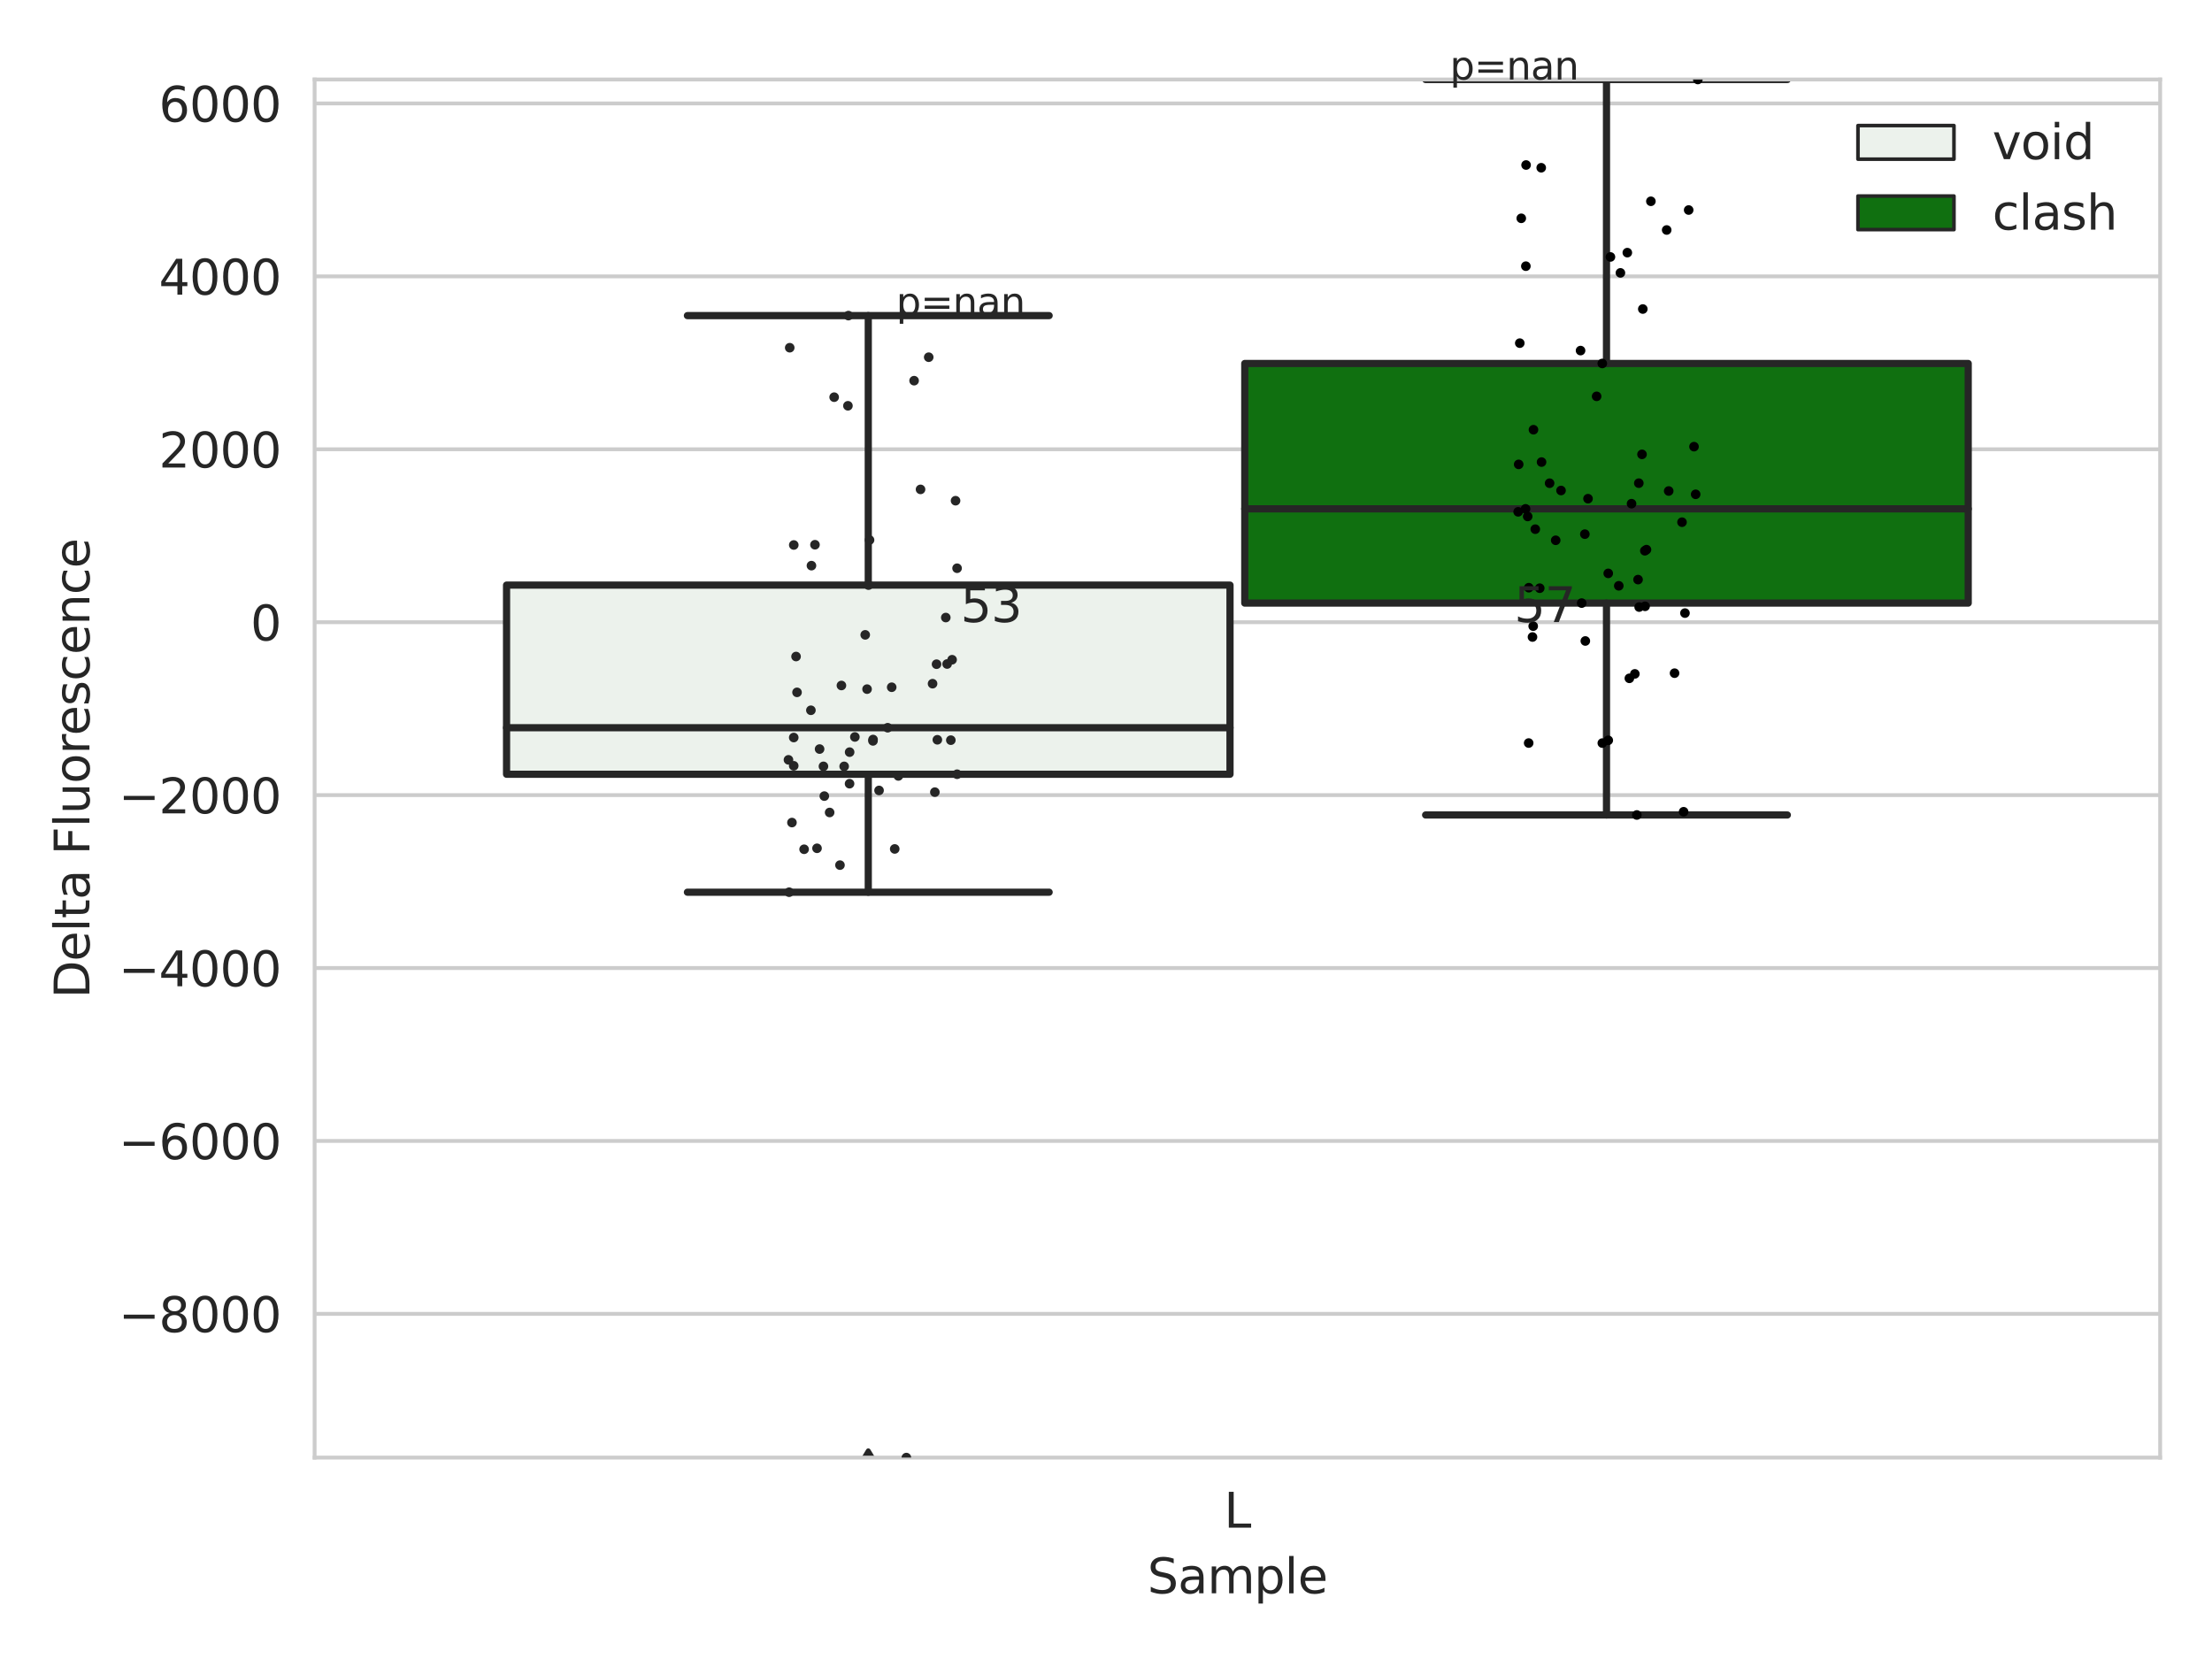 <?xml version="1.0" encoding="utf-8" standalone="no"?>
<!DOCTYPE svg PUBLIC "-//W3C//DTD SVG 1.1//EN"
  "http://www.w3.org/Graphics/SVG/1.1/DTD/svg11.dtd">
<svg xmlns:xlink="http://www.w3.org/1999/xlink" width="460.8pt" height="345.6pt" viewBox="0 0 460.8 345.6" xmlns="http://www.w3.org/2000/svg" version="1.1">
 <defs>
  <style type="text/css">*{stroke-linejoin: round; stroke-linecap: butt}</style>
 </defs>
 <g id="figure_1">
  <g id="patch_1">
   <path d="M 0 345.6 
L 460.8 345.6 
L 460.8 0 
L 0 0 
z
" style="fill: #ffffff"/>
  </g>
  <g id="axes_1">
   <g id="patch_2">
    <path d="M 65.54 303.64 
L 450 303.64 
L 450 16.561 
L 65.54 16.561 
z
" style="fill: #ffffff"/>
   </g>
   <g id="matplotlib.axis_1">
    <g id="xtick_1">
     <g id="text_1">
      <!-- L -->
      <g style="fill: #262626" transform="translate(254.984 318.238)scale(0.1 -0.1)">
       <defs>
        <path id="DejaVuSans-4c" d="M 628 4666 
L 1259 4666 
L 1259 531 
L 3531 531 
L 3531 0 
L 628 0 
L 628 4666 
z
" transform="scale(0.016)"/>
       </defs>
       <use xlink:href="#DejaVuSans-4c"/>
      </g>
     </g>
    </g>
    <g id="text_2">
     <!-- Sample -->
     <g style="fill: #262626" transform="translate(239.022 331.917)scale(0.1 -0.1)">
      <defs>
       <path id="DejaVuSans-53" d="M 3425 4513 
L 3425 3897 
Q 3066 4069 2747 4153 
Q 2428 4238 2131 4238 
Q 1616 4238 1336 4038 
Q 1056 3838 1056 3469 
Q 1056 3159 1242 3001 
Q 1428 2844 1947 2747 
L 2328 2669 
Q 3034 2534 3370 2195 
Q 3706 1856 3706 1288 
Q 3706 609 3251 259 
Q 2797 -91 1919 -91 
Q 1588 -91 1214 -16 
Q 841 59 441 206 
L 441 856 
Q 825 641 1194 531 
Q 1563 422 1919 422 
Q 2459 422 2753 634 
Q 3047 847 3047 1241 
Q 3047 1584 2836 1778 
Q 2625 1972 2144 2069 
L 1759 2144 
Q 1053 2284 737 2584 
Q 422 2884 422 3419 
Q 422 4038 858 4394 
Q 1294 4750 2059 4750 
Q 2388 4750 2728 4690 
Q 3069 4631 3425 4513 
z
" transform="scale(0.016)"/>
       <path id="DejaVuSans-61" d="M 2194 1759 
Q 1497 1759 1228 1600 
Q 959 1441 959 1056 
Q 959 750 1161 570 
Q 1363 391 1709 391 
Q 2188 391 2477 730 
Q 2766 1069 2766 1631 
L 2766 1759 
L 2194 1759 
z
M 3341 1997 
L 3341 0 
L 2766 0 
L 2766 531 
Q 2569 213 2275 61 
Q 1981 -91 1556 -91 
Q 1019 -91 701 211 
Q 384 513 384 1019 
Q 384 1609 779 1909 
Q 1175 2209 1959 2209 
L 2766 2209 
L 2766 2266 
Q 2766 2663 2505 2880 
Q 2244 3097 1772 3097 
Q 1472 3097 1187 3025 
Q 903 2953 641 2809 
L 641 3341 
Q 956 3463 1253 3523 
Q 1550 3584 1831 3584 
Q 2591 3584 2966 3190 
Q 3341 2797 3341 1997 
z
" transform="scale(0.016)"/>
       <path id="DejaVuSans-6d" d="M 3328 2828 
Q 3544 3216 3844 3400 
Q 4144 3584 4550 3584 
Q 5097 3584 5394 3201 
Q 5691 2819 5691 2113 
L 5691 0 
L 5113 0 
L 5113 2094 
Q 5113 2597 4934 2840 
Q 4756 3084 4391 3084 
Q 3944 3084 3684 2787 
Q 3425 2491 3425 1978 
L 3425 0 
L 2847 0 
L 2847 2094 
Q 2847 2600 2669 2842 
Q 2491 3084 2119 3084 
Q 1678 3084 1418 2786 
Q 1159 2488 1159 1978 
L 1159 0 
L 581 0 
L 581 3500 
L 1159 3500 
L 1159 2956 
Q 1356 3278 1631 3431 
Q 1906 3584 2284 3584 
Q 2666 3584 2933 3390 
Q 3200 3197 3328 2828 
z
" transform="scale(0.016)"/>
       <path id="DejaVuSans-70" d="M 1159 525 
L 1159 -1331 
L 581 -1331 
L 581 3500 
L 1159 3500 
L 1159 2969 
Q 1341 3281 1617 3432 
Q 1894 3584 2278 3584 
Q 2916 3584 3314 3078 
Q 3713 2572 3713 1747 
Q 3713 922 3314 415 
Q 2916 -91 2278 -91 
Q 1894 -91 1617 61 
Q 1341 213 1159 525 
z
M 3116 1747 
Q 3116 2381 2855 2742 
Q 2594 3103 2138 3103 
Q 1681 3103 1420 2742 
Q 1159 2381 1159 1747 
Q 1159 1113 1420 752 
Q 1681 391 2138 391 
Q 2594 391 2855 752 
Q 3116 1113 3116 1747 
z
" transform="scale(0.016)"/>
       <path id="DejaVuSans-6c" d="M 603 4863 
L 1178 4863 
L 1178 0 
L 603 0 
L 603 4863 
z
" transform="scale(0.016)"/>
       <path id="DejaVuSans-65" d="M 3597 1894 
L 3597 1613 
L 953 1613 
Q 991 1019 1311 708 
Q 1631 397 2203 397 
Q 2534 397 2845 478 
Q 3156 559 3463 722 
L 3463 178 
Q 3153 47 2828 -22 
Q 2503 -91 2169 -91 
Q 1331 -91 842 396 
Q 353 884 353 1716 
Q 353 2575 817 3079 
Q 1281 3584 2069 3584 
Q 2775 3584 3186 3129 
Q 3597 2675 3597 1894 
z
M 3022 2063 
Q 3016 2534 2758 2815 
Q 2500 3097 2075 3097 
Q 1594 3097 1305 2825 
Q 1016 2553 972 2059 
L 3022 2063 
z
" transform="scale(0.016)"/>
      </defs>
      <use xlink:href="#DejaVuSans-53"/>
      <use xlink:href="#DejaVuSans-61" x="63.477"/>
      <use xlink:href="#DejaVuSans-6d" x="124.756"/>
      <use xlink:href="#DejaVuSans-70" x="222.168"/>
      <use xlink:href="#DejaVuSans-6c" x="285.645"/>
      <use xlink:href="#DejaVuSans-65" x="313.428"/>
     </g>
    </g>
   </g>
   <g id="matplotlib.axis_2">
    <g id="ytick_1">
     <g id="line2d_1">
      <path d="M 65.54 273.702 
L 450 273.702 
" clip-path="url(#p564fd3b358)" style="fill: none; stroke: #cccccc; stroke-width: 0.8; stroke-linecap: round"/>
     </g>
     <g id="text_3">
      <!-- −8000 -->
      <g style="fill: #262626" transform="translate(24.71 277.501)scale(0.1 -0.1)">
       <defs>
        <path id="DejaVuSans-2212" d="M 678 2272 
L 4684 2272 
L 4684 1741 
L 678 1741 
L 678 2272 
z
" transform="scale(0.016)"/>
        <path id="DejaVuSans-38" d="M 2034 2216 
Q 1584 2216 1326 1975 
Q 1069 1734 1069 1313 
Q 1069 891 1326 650 
Q 1584 409 2034 409 
Q 2484 409 2743 651 
Q 3003 894 3003 1313 
Q 3003 1734 2745 1975 
Q 2488 2216 2034 2216 
z
M 1403 2484 
Q 997 2584 770 2862 
Q 544 3141 544 3541 
Q 544 4100 942 4425 
Q 1341 4750 2034 4750 
Q 2731 4750 3128 4425 
Q 3525 4100 3525 3541 
Q 3525 3141 3298 2862 
Q 3072 2584 2669 2484 
Q 3125 2378 3379 2068 
Q 3634 1759 3634 1313 
Q 3634 634 3220 271 
Q 2806 -91 2034 -91 
Q 1263 -91 848 271 
Q 434 634 434 1313 
Q 434 1759 690 2068 
Q 947 2378 1403 2484 
z
M 1172 3481 
Q 1172 3119 1398 2916 
Q 1625 2713 2034 2713 
Q 2441 2713 2670 2916 
Q 2900 3119 2900 3481 
Q 2900 3844 2670 4047 
Q 2441 4250 2034 4250 
Q 1625 4250 1398 4047 
Q 1172 3844 1172 3481 
z
" transform="scale(0.016)"/>
        <path id="DejaVuSans-30" d="M 2034 4250 
Q 1547 4250 1301 3770 
Q 1056 3291 1056 2328 
Q 1056 1369 1301 889 
Q 1547 409 2034 409 
Q 2525 409 2770 889 
Q 3016 1369 3016 2328 
Q 3016 3291 2770 3770 
Q 2525 4250 2034 4250 
z
M 2034 4750 
Q 2819 4750 3233 4129 
Q 3647 3509 3647 2328 
Q 3647 1150 3233 529 
Q 2819 -91 2034 -91 
Q 1250 -91 836 529 
Q 422 1150 422 2328 
Q 422 3509 836 4129 
Q 1250 4750 2034 4750 
z
" transform="scale(0.016)"/>
       </defs>
       <use xlink:href="#DejaVuSans-2212"/>
       <use xlink:href="#DejaVuSans-38" x="83.789"/>
       <use xlink:href="#DejaVuSans-30" x="147.412"/>
       <use xlink:href="#DejaVuSans-30" x="211.035"/>
       <use xlink:href="#DejaVuSans-30" x="274.658"/>
      </g>
     </g>
    </g>
    <g id="ytick_2">
     <g id="line2d_2">
      <path d="M 65.54 237.681 
L 450 237.681 
" clip-path="url(#p564fd3b358)" style="fill: none; stroke: #cccccc; stroke-width: 0.8; stroke-linecap: round"/>
     </g>
     <g id="text_4">
      <!-- −6000 -->
      <g style="fill: #262626" transform="translate(24.71 241.48)scale(0.1 -0.1)">
       <defs>
        <path id="DejaVuSans-36" d="M 2113 2584 
Q 1688 2584 1439 2293 
Q 1191 2003 1191 1497 
Q 1191 994 1439 701 
Q 1688 409 2113 409 
Q 2538 409 2786 701 
Q 3034 994 3034 1497 
Q 3034 2003 2786 2293 
Q 2538 2584 2113 2584 
z
M 3366 4563 
L 3366 3988 
Q 3128 4100 2886 4159 
Q 2644 4219 2406 4219 
Q 1781 4219 1451 3797 
Q 1122 3375 1075 2522 
Q 1259 2794 1537 2939 
Q 1816 3084 2150 3084 
Q 2853 3084 3261 2657 
Q 3669 2231 3669 1497 
Q 3669 778 3244 343 
Q 2819 -91 2113 -91 
Q 1303 -91 875 529 
Q 447 1150 447 2328 
Q 447 3434 972 4092 
Q 1497 4750 2381 4750 
Q 2619 4750 2861 4703 
Q 3103 4656 3366 4563 
z
" transform="scale(0.016)"/>
       </defs>
       <use xlink:href="#DejaVuSans-2212"/>
       <use xlink:href="#DejaVuSans-36" x="83.789"/>
       <use xlink:href="#DejaVuSans-30" x="147.412"/>
       <use xlink:href="#DejaVuSans-30" x="211.035"/>
       <use xlink:href="#DejaVuSans-30" x="274.658"/>
      </g>
     </g>
    </g>
    <g id="ytick_3">
     <g id="line2d_3">
      <path d="M 65.54 201.659 
L 450 201.659 
" clip-path="url(#p564fd3b358)" style="fill: none; stroke: #cccccc; stroke-width: 0.8; stroke-linecap: round"/>
     </g>
     <g id="text_5">
      <!-- −4000 -->
      <g style="fill: #262626" transform="translate(24.71 205.459)scale(0.1 -0.1)">
       <defs>
        <path id="DejaVuSans-34" d="M 2419 4116 
L 825 1625 
L 2419 1625 
L 2419 4116 
z
M 2253 4666 
L 3047 4666 
L 3047 1625 
L 3713 1625 
L 3713 1100 
L 3047 1100 
L 3047 0 
L 2419 0 
L 2419 1100 
L 313 1100 
L 313 1709 
L 2253 4666 
z
" transform="scale(0.016)"/>
       </defs>
       <use xlink:href="#DejaVuSans-2212"/>
       <use xlink:href="#DejaVuSans-34" x="83.789"/>
       <use xlink:href="#DejaVuSans-30" x="147.412"/>
       <use xlink:href="#DejaVuSans-30" x="211.035"/>
       <use xlink:href="#DejaVuSans-30" x="274.658"/>
      </g>
     </g>
    </g>
    <g id="ytick_4">
     <g id="line2d_4">
      <path d="M 65.54 165.638 
L 450 165.638 
" clip-path="url(#p564fd3b358)" style="fill: none; stroke: #cccccc; stroke-width: 0.8; stroke-linecap: round"/>
     </g>
     <g id="text_6">
      <!-- −2000 -->
      <g style="fill: #262626" transform="translate(24.71 169.437)scale(0.1 -0.1)">
       <defs>
        <path id="DejaVuSans-32" d="M 1228 531 
L 3431 531 
L 3431 0 
L 469 0 
L 469 531 
Q 828 903 1448 1529 
Q 2069 2156 2228 2338 
Q 2531 2678 2651 2914 
Q 2772 3150 2772 3378 
Q 2772 3750 2511 3984 
Q 2250 4219 1831 4219 
Q 1534 4219 1204 4116 
Q 875 4013 500 3803 
L 500 4441 
Q 881 4594 1212 4672 
Q 1544 4750 1819 4750 
Q 2544 4750 2975 4387 
Q 3406 4025 3406 3419 
Q 3406 3131 3298 2873 
Q 3191 2616 2906 2266 
Q 2828 2175 2409 1742 
Q 1991 1309 1228 531 
z
" transform="scale(0.016)"/>
       </defs>
       <use xlink:href="#DejaVuSans-2212"/>
       <use xlink:href="#DejaVuSans-32" x="83.789"/>
       <use xlink:href="#DejaVuSans-30" x="147.412"/>
       <use xlink:href="#DejaVuSans-30" x="211.035"/>
       <use xlink:href="#DejaVuSans-30" x="274.658"/>
      </g>
     </g>
    </g>
    <g id="ytick_5">
     <g id="line2d_5">
      <path d="M 65.54 129.617 
L 450 129.617 
" clip-path="url(#p564fd3b358)" style="fill: none; stroke: #cccccc; stroke-width: 0.8; stroke-linecap: round"/>
     </g>
     <g id="text_7">
      <!-- 0 -->
      <g style="fill: #262626" transform="translate(52.178 133.416)scale(0.1 -0.1)">
       <use xlink:href="#DejaVuSans-30"/>
      </g>
     </g>
    </g>
    <g id="ytick_6">
     <g id="line2d_6">
      <path d="M 65.54 93.595 
L 450 93.595 
" clip-path="url(#p564fd3b358)" style="fill: none; stroke: #cccccc; stroke-width: 0.8; stroke-linecap: round"/>
     </g>
     <g id="text_8">
      <!-- 2000 -->
      <g style="fill: #262626" transform="translate(33.09 97.394)scale(0.1 -0.1)">
       <use xlink:href="#DejaVuSans-32"/>
       <use xlink:href="#DejaVuSans-30" x="63.623"/>
       <use xlink:href="#DejaVuSans-30" x="127.246"/>
       <use xlink:href="#DejaVuSans-30" x="190.869"/>
      </g>
     </g>
    </g>
    <g id="ytick_7">
     <g id="line2d_7">
      <path d="M 65.54 57.574 
L 450 57.574 
" clip-path="url(#p564fd3b358)" style="fill: none; stroke: #cccccc; stroke-width: 0.8; stroke-linecap: round"/>
     </g>
     <g id="text_9">
      <!-- 4000 -->
      <g style="fill: #262626" transform="translate(33.09 61.373)scale(0.1 -0.1)">
       <use xlink:href="#DejaVuSans-34"/>
       <use xlink:href="#DejaVuSans-30" x="63.623"/>
       <use xlink:href="#DejaVuSans-30" x="127.246"/>
       <use xlink:href="#DejaVuSans-30" x="190.869"/>
      </g>
     </g>
    </g>
    <g id="ytick_8">
     <g id="line2d_8">
      <path d="M 65.54 21.552 
L 450 21.552 
" clip-path="url(#p564fd3b358)" style="fill: none; stroke: #cccccc; stroke-width: 0.8; stroke-linecap: round"/>
     </g>
     <g id="text_10">
      <!-- 6000 -->
      <g style="fill: #262626" transform="translate(33.09 25.352)scale(0.1 -0.1)">
       <use xlink:href="#DejaVuSans-36"/>
       <use xlink:href="#DejaVuSans-30" x="63.623"/>
       <use xlink:href="#DejaVuSans-30" x="127.246"/>
       <use xlink:href="#DejaVuSans-30" x="190.869"/>
      </g>
     </g>
    </g>
    <g id="text_11">
     <!-- Delta Fluorescence -->
     <g style="fill: #262626" transform="translate(18.631 207.967)rotate(-90)scale(0.1 -0.1)">
      <defs>
       <path id="DejaVuSans-44" d="M 1259 4147 
L 1259 519 
L 2022 519 
Q 2988 519 3436 956 
Q 3884 1394 3884 2338 
Q 3884 3275 3436 3711 
Q 2988 4147 2022 4147 
L 1259 4147 
z
M 628 4666 
L 1925 4666 
Q 3281 4666 3915 4102 
Q 4550 3538 4550 2338 
Q 4550 1131 3912 565 
Q 3275 0 1925 0 
L 628 0 
L 628 4666 
z
" transform="scale(0.016)"/>
       <path id="DejaVuSans-74" d="M 1172 4494 
L 1172 3500 
L 2356 3500 
L 2356 3053 
L 1172 3053 
L 1172 1153 
Q 1172 725 1289 603 
Q 1406 481 1766 481 
L 2356 481 
L 2356 0 
L 1766 0 
Q 1100 0 847 248 
Q 594 497 594 1153 
L 594 3053 
L 172 3053 
L 172 3500 
L 594 3500 
L 594 4494 
L 1172 4494 
z
" transform="scale(0.016)"/>
       <path id="DejaVuSans-20" transform="scale(0.016)"/>
       <path id="DejaVuSans-46" d="M 628 4666 
L 3309 4666 
L 3309 4134 
L 1259 4134 
L 1259 2759 
L 3109 2759 
L 3109 2228 
L 1259 2228 
L 1259 0 
L 628 0 
L 628 4666 
z
" transform="scale(0.016)"/>
       <path id="DejaVuSans-75" d="M 544 1381 
L 544 3500 
L 1119 3500 
L 1119 1403 
Q 1119 906 1312 657 
Q 1506 409 1894 409 
Q 2359 409 2629 706 
Q 2900 1003 2900 1516 
L 2900 3500 
L 3475 3500 
L 3475 0 
L 2900 0 
L 2900 538 
Q 2691 219 2414 64 
Q 2138 -91 1772 -91 
Q 1169 -91 856 284 
Q 544 659 544 1381 
z
M 1991 3584 
L 1991 3584 
z
" transform="scale(0.016)"/>
       <path id="DejaVuSans-6f" d="M 1959 3097 
Q 1497 3097 1228 2736 
Q 959 2375 959 1747 
Q 959 1119 1226 758 
Q 1494 397 1959 397 
Q 2419 397 2687 759 
Q 2956 1122 2956 1747 
Q 2956 2369 2687 2733 
Q 2419 3097 1959 3097 
z
M 1959 3584 
Q 2709 3584 3137 3096 
Q 3566 2609 3566 1747 
Q 3566 888 3137 398 
Q 2709 -91 1959 -91 
Q 1206 -91 779 398 
Q 353 888 353 1747 
Q 353 2609 779 3096 
Q 1206 3584 1959 3584 
z
" transform="scale(0.016)"/>
       <path id="DejaVuSans-72" d="M 2631 2963 
Q 2534 3019 2420 3045 
Q 2306 3072 2169 3072 
Q 1681 3072 1420 2755 
Q 1159 2438 1159 1844 
L 1159 0 
L 581 0 
L 581 3500 
L 1159 3500 
L 1159 2956 
Q 1341 3275 1631 3429 
Q 1922 3584 2338 3584 
Q 2397 3584 2469 3576 
Q 2541 3569 2628 3553 
L 2631 2963 
z
" transform="scale(0.016)"/>
       <path id="DejaVuSans-73" d="M 2834 3397 
L 2834 2853 
Q 2591 2978 2328 3040 
Q 2066 3103 1784 3103 
Q 1356 3103 1142 2972 
Q 928 2841 928 2578 
Q 928 2378 1081 2264 
Q 1234 2150 1697 2047 
L 1894 2003 
Q 2506 1872 2764 1633 
Q 3022 1394 3022 966 
Q 3022 478 2636 193 
Q 2250 -91 1575 -91 
Q 1294 -91 989 -36 
Q 684 19 347 128 
L 347 722 
Q 666 556 975 473 
Q 1284 391 1588 391 
Q 1994 391 2212 530 
Q 2431 669 2431 922 
Q 2431 1156 2273 1281 
Q 2116 1406 1581 1522 
L 1381 1569 
Q 847 1681 609 1914 
Q 372 2147 372 2553 
Q 372 3047 722 3315 
Q 1072 3584 1716 3584 
Q 2034 3584 2315 3537 
Q 2597 3491 2834 3397 
z
" transform="scale(0.016)"/>
       <path id="DejaVuSans-63" d="M 3122 3366 
L 3122 2828 
Q 2878 2963 2633 3030 
Q 2388 3097 2138 3097 
Q 1578 3097 1268 2742 
Q 959 2388 959 1747 
Q 959 1106 1268 751 
Q 1578 397 2138 397 
Q 2388 397 2633 464 
Q 2878 531 3122 666 
L 3122 134 
Q 2881 22 2623 -34 
Q 2366 -91 2075 -91 
Q 1284 -91 818 406 
Q 353 903 353 1747 
Q 353 2603 823 3093 
Q 1294 3584 2113 3584 
Q 2378 3584 2631 3529 
Q 2884 3475 3122 3366 
z
" transform="scale(0.016)"/>
       <path id="DejaVuSans-6e" d="M 3513 2113 
L 3513 0 
L 2938 0 
L 2938 2094 
Q 2938 2591 2744 2837 
Q 2550 3084 2163 3084 
Q 1697 3084 1428 2787 
Q 1159 2491 1159 1978 
L 1159 0 
L 581 0 
L 581 3500 
L 1159 3500 
L 1159 2956 
Q 1366 3272 1645 3428 
Q 1925 3584 2291 3584 
Q 2894 3584 3203 3211 
Q 3513 2838 3513 2113 
z
" transform="scale(0.016)"/>
      </defs>
      <use xlink:href="#DejaVuSans-44"/>
      <use xlink:href="#DejaVuSans-65" x="77.002"/>
      <use xlink:href="#DejaVuSans-6c" x="138.525"/>
      <use xlink:href="#DejaVuSans-74" x="166.309"/>
      <use xlink:href="#DejaVuSans-61" x="205.518"/>
      <use xlink:href="#DejaVuSans-20" x="266.797"/>
      <use xlink:href="#DejaVuSans-46" x="298.584"/>
      <use xlink:href="#DejaVuSans-6c" x="356.104"/>
      <use xlink:href="#DejaVuSans-75" x="383.887"/>
      <use xlink:href="#DejaVuSans-6f" x="447.266"/>
      <use xlink:href="#DejaVuSans-72" x="508.447"/>
      <use xlink:href="#DejaVuSans-65" x="547.311"/>
      <use xlink:href="#DejaVuSans-73" x="608.834"/>
      <use xlink:href="#DejaVuSans-63" x="660.934"/>
      <use xlink:href="#DejaVuSans-65" x="715.914"/>
      <use xlink:href="#DejaVuSans-6e" x="777.438"/>
      <use xlink:href="#DejaVuSans-63" x="840.816"/>
      <use xlink:href="#DejaVuSans-65" x="895.797"/>
     </g>
    </g>
   </g>
   <g id="patch_3">
    <path d="M 105.524 161.287 
L 256.232 161.287 
L 256.232 121.888 
L 105.524 121.888 
L 105.524 161.287 
z
" clip-path="url(#p564fd3b358)" style="fill: #ecf2ec; stroke: #262626; stroke-width: 1.5; stroke-linejoin: miter"/>
   </g>
   <g id="patch_4">
    <path d="M 259.308 125.636 
L 410.016 125.636 
L 410.016 75.719 
L 259.308 75.719 
L 259.308 125.636 
z
" clip-path="url(#p564fd3b358)" style="fill: #107010; stroke: #262626; stroke-width: 1.5; stroke-linejoin: miter"/>
   </g>
   <g id="patch_5">
    <path d="M 257.77 129.617 
L 257.77 129.617 
L 257.77 129.617 
L 257.77 129.617 
z
" clip-path="url(#p564fd3b358)" style="fill: #ecf2ec; stroke: #262626; stroke-width: 0.75; stroke-linejoin: miter"/>
   </g>
   <g id="patch_6">
    <path d="M 257.77 129.617 
L 257.77 129.617 
L 257.77 129.617 
L 257.77 129.617 
z
" clip-path="url(#p564fd3b358)" style="fill: #107010; stroke: #262626; stroke-width: 0.75; stroke-linejoin: miter"/>
   </g>
   <g id="PathCollection_1"/>
   <g id="PathCollection_2"/>
   <g id="line2d_9">
    <path d="M 180.878 161.287 
L 180.878 185.863 
" clip-path="url(#p564fd3b358)" style="fill: none; stroke: #262626; stroke-width: 1.5; stroke-linecap: round"/>
   </g>
   <g id="line2d_10">
    <path d="M 180.878 121.888 
L 180.878 65.747 
" clip-path="url(#p564fd3b358)" style="fill: none; stroke: #262626; stroke-width: 1.5; stroke-linecap: round"/>
   </g>
   <g id="line2d_11">
    <path d="M 143.201 185.863 
L 218.555 185.863 
" clip-path="url(#p564fd3b358)" style="fill: none; stroke: #262626; stroke-width: 1.5; stroke-linecap: round"/>
   </g>
   <g id="line2d_12">
    <path d="M 143.201 65.747 
L 218.555 65.747 
" clip-path="url(#p564fd3b358)" style="fill: none; stroke: #262626; stroke-width: 1.5; stroke-linecap: round"/>
   </g>
   <g id="line2d_13">
    <defs>
     <path id="m450ae850cf" d="M -0 1.414 
L 0.849 0 
L 0 -1.414 
L -0.849 -0 
z
" style="stroke: #262626; stroke-linejoin: miter"/>
    </defs>
    <g clip-path="url(#p564fd3b358)">
     <use xlink:href="#m450ae850cf" x="180.878" y="303.64" style="fill: #262626; stroke: #262626; stroke-linejoin: miter"/>
    </g>
   </g>
   <g id="line2d_14">
    <path d="M 334.662 125.636 
L 334.662 169.774 
" clip-path="url(#p564fd3b358)" style="fill: none; stroke: #262626; stroke-width: 1.5; stroke-linecap: round"/>
   </g>
   <g id="line2d_15">
    <path d="M 334.662 75.719 
L 334.662 16.561 
" clip-path="url(#p564fd3b358)" style="fill: none; stroke: #262626; stroke-width: 1.5; stroke-linecap: round"/>
   </g>
   <g id="line2d_16">
    <path d="M 296.985 169.774 
L 372.339 169.774 
" clip-path="url(#p564fd3b358)" style="fill: none; stroke: #262626; stroke-width: 1.5; stroke-linecap: round"/>
   </g>
   <g id="line2d_17">
    <path d="M 296.985 16.561 
L 372.339 16.561 
" clip-path="url(#p564fd3b358)" style="fill: none; stroke: #262626; stroke-width: 1.5; stroke-linecap: round"/>
   </g>
   <g id="line2d_18"/>
   <g id="line2d_19">
    <path d="M 105.524 151.598 
L 256.232 151.598 
" clip-path="url(#p564fd3b358)" style="fill: none; stroke: #262626; stroke-width: 1.5; stroke-linecap: round"/>
   </g>
   <g id="line2d_20">
    <path d="M 259.308 106.003 
L 410.016 106.003 
" clip-path="url(#p564fd3b358)" style="fill: none; stroke: #262626; stroke-width: 1.5; stroke-linecap: round"/>
   </g>
   <g id="patch_7">
    <path d="M 65.54 303.64 
L 65.54 16.561 
" style="fill: none; stroke: #cccccc; stroke-width: 0.8; stroke-linejoin: miter; stroke-linecap: square"/>
   </g>
   <g id="patch_8">
    <path d="M 450 303.64 
L 450 16.561 
" style="fill: none; stroke: #cccccc; stroke-width: 0.8; stroke-linejoin: miter; stroke-linecap: square"/>
   </g>
   <g id="patch_9">
    <path d="M 65.54 303.64 
L 450 303.64 
" style="fill: none; stroke: #cccccc; stroke-width: 0.8; stroke-linejoin: miter; stroke-linecap: square"/>
   </g>
   <g id="patch_10">
    <path d="M 65.54 16.561 
L 450 16.561 
" style="fill: none; stroke: #cccccc; stroke-width: 0.8; stroke-linejoin: miter; stroke-linecap: square"/>
   </g>
   <g id="PathCollection_3">
    <defs>
     <path id="C0_0_ddbf56a71e" d="M 0 1 
C 0.265 1 0.52 0.895 0.707 0.707 
C 0.895 0.52 1 0.265 1 -0 
C 1 -0.265 0.895 -0.52 0.707 -0.707 
C 0.52 -0.895 0.265 -1 0 -1 
C -0.265 -1 -0.52 -0.895 -0.707 -0.707 
C -0.895 -0.52 -1 -0.265 -1 0 
C -1 0.265 -0.895 0.52 -0.707 0.707 
C -0.52 0.895 -0.265 1 0 1 
z
"/>
    </defs>
    <g clip-path="url(#p564fd3b358)">
     <use xlink:href="#C0_0_ddbf56a71e" x="175.855" y="159.648" style="fill: #262626"/>
    </g>
    <g clip-path="url(#p564fd3b358)">
     <use xlink:href="#C0_0_ddbf56a71e" x="165.358" y="113.531" style="fill: #262626"/>
    </g>
    <g clip-path="url(#p564fd3b358)">
     <use xlink:href="#C0_0_ddbf56a71e" x="195.101" y="138.365" style="fill: #262626"/>
    </g>
    <g clip-path="url(#p564fd3b358)">
     <use xlink:href="#C0_0_ddbf56a71e" x="166.036" y="144.23" style="fill: #262626"/>
    </g>
    <g clip-path="url(#p564fd3b358)">
     <use xlink:href="#C0_0_ddbf56a71e" x="187.149" y="161.641" style="fill: #262626"/>
    </g>
    <g clip-path="url(#p564fd3b358)">
     <use xlink:href="#C0_0_ddbf56a71e" x="180.625" y="143.557" style="fill: #262626"/>
    </g>
    <g clip-path="url(#p564fd3b358)">
     <use xlink:href="#C0_0_ddbf56a71e" x="199.385" y="161.287" style="fill: #262626"/>
    </g>
    <g clip-path="url(#p564fd3b358)">
     <use xlink:href="#C0_0_ddbf56a71e" x="164.978" y="171.353" style="fill: #262626"/>
    </g>
    <g clip-path="url(#p564fd3b358)">
     <use xlink:href="#C0_0_ddbf56a71e" x="183.124" y="164.664" style="fill: #262626"/>
    </g>
    <g clip-path="url(#p564fd3b358)">
     <use xlink:href="#C0_0_ddbf56a71e" x="185.756" y="143.165" style="fill: #262626"/>
    </g>
    <g clip-path="url(#p564fd3b358)">
     <use xlink:href="#C0_0_ddbf56a71e" x="173.771" y="82.739" style="fill: #262626"/>
    </g>
    <g clip-path="url(#p564fd3b358)">
     <use xlink:href="#C0_0_ddbf56a71e" x="180.927" y="121.888" style="fill: #262626"/>
    </g>
    <g clip-path="url(#p564fd3b358)">
     <use xlink:href="#C0_0_ddbf56a71e" x="170.735" y="156.042" style="fill: #262626"/>
    </g>
    <g clip-path="url(#p564fd3b358)">
     <use xlink:href="#C0_0_ddbf56a71e" x="194.749" y="165.018" style="fill: #262626"/>
    </g>
    <g clip-path="url(#p564fd3b358)">
     <use xlink:href="#C0_0_ddbf56a71e" x="184.921" y="151.598" style="fill: #262626"/>
    </g>
    <g clip-path="url(#p564fd3b358)">
     <use xlink:href="#C0_0_ddbf56a71e" x="199.377" y="118.373" style="fill: #262626"/>
    </g>
    <g clip-path="url(#p564fd3b358)">
     <use xlink:href="#C0_0_ddbf56a71e" x="197.302" y="138.326" style="fill: #262626"/>
    </g>
    <g clip-path="url(#p564fd3b358)">
     <use xlink:href="#C0_0_ddbf56a71e" x="181.875" y="154.056" style="fill: #262626"/>
    </g>
    <g clip-path="url(#p564fd3b358)">
     <use xlink:href="#C0_0_ddbf56a71e" x="197.026" y="128.646" style="fill: #262626"/>
    </g>
    <g clip-path="url(#p564fd3b358)">
     <use xlink:href="#C0_0_ddbf56a71e" x="198.076" y="154.19" style="fill: #262626"/>
    </g>
    <g clip-path="url(#p564fd3b358)">
     <use xlink:href="#C0_0_ddbf56a71e" x="169.773" y="113.478" style="fill: #262626"/>
    </g>
    <g clip-path="url(#p564fd3b358)">
     <use xlink:href="#C0_0_ddbf56a71e" x="191.765" y="101.948" style="fill: #262626"/>
    </g>
    <g clip-path="url(#p564fd3b358)">
     <use xlink:href="#C0_0_ddbf56a71e" x="170.2" y="176.715" style="fill: #262626"/>
    </g>
    <g clip-path="url(#p564fd3b358)">
     <use xlink:href="#C0_0_ddbf56a71e" x="176.738" y="65.747" style="fill: #262626"/>
    </g>
    <g clip-path="url(#p564fd3b358)">
     <use xlink:href="#C0_0_ddbf56a71e" x="194.271" y="142.423" style="fill: #262626"/>
    </g>
    <g clip-path="url(#p564fd3b358)">
     <use xlink:href="#C0_0_ddbf56a71e" x="198.34" y="137.433" style="fill: #262626"/>
    </g>
    <g clip-path="url(#p564fd3b358)">
     <use xlink:href="#C0_0_ddbf56a71e" x="190.424" y="79.302" style="fill: #262626"/>
    </g>
    <g clip-path="url(#p564fd3b358)">
     <use xlink:href="#C0_0_ddbf56a71e" x="165.347" y="159.529" style="fill: #262626"/>
    </g>
    <g clip-path="url(#p564fd3b358)">
     <use xlink:href="#C0_0_ddbf56a71e" x="171.72" y="165.842" style="fill: #262626"/>
    </g>
    <g clip-path="url(#p564fd3b358)">
     <use xlink:href="#C0_0_ddbf56a71e" x="180.241" y="132.251" style="fill: #262626"/>
    </g>
    <g clip-path="url(#p564fd3b358)">
     <use xlink:href="#C0_0_ddbf56a71e" x="165.833" y="136.765" style="fill: #262626"/>
    </g>
    <g clip-path="url(#p564fd3b358)">
     <use xlink:href="#C0_0_ddbf56a71e" x="165.351" y="153.64" style="fill: #262626"/>
    </g>
    <g clip-path="url(#p564fd3b358)">
     <use xlink:href="#C0_0_ddbf56a71e" x="172.828" y="169.254" style="fill: #262626"/>
    </g>
    <g clip-path="url(#p564fd3b358)">
     <use xlink:href="#C0_0_ddbf56a71e" x="178.086" y="153.522" style="fill: #262626"/>
    </g>
    <g clip-path="url(#p564fd3b358)">
     <use xlink:href="#C0_0_ddbf56a71e" x="164.253" y="158.287" style="fill: #262626"/>
    </g>
    <g clip-path="url(#p564fd3b358)">
     <use xlink:href="#C0_0_ddbf56a71e" x="167.512" y="176.916" style="fill: #262626"/>
    </g>
    <g clip-path="url(#p564fd3b358)">
     <use xlink:href="#C0_0_ddbf56a71e" x="176.98" y="163.26" style="fill: #262626"/>
    </g>
    <g clip-path="url(#p564fd3b358)">
     <use xlink:href="#C0_0_ddbf56a71e" x="188.812" y="303.64" style="fill: #262626"/>
    </g>
    <g clip-path="url(#p564fd3b358)">
     <use xlink:href="#C0_0_ddbf56a71e" x="176.993" y="156.684" style="fill: #262626"/>
    </g>
    <g clip-path="url(#p564fd3b358)">
     <use xlink:href="#C0_0_ddbf56a71e" x="168.924" y="147.963" style="fill: #262626"/>
    </g>
    <g clip-path="url(#p564fd3b358)">
     <use xlink:href="#C0_0_ddbf56a71e" x="199.06" y="104.307" style="fill: #262626"/>
    </g>
    <g clip-path="url(#p564fd3b358)">
     <use xlink:href="#C0_0_ddbf56a71e" x="171.54" y="159.644" style="fill: #262626"/>
    </g>
    <g clip-path="url(#p564fd3b358)">
     <use xlink:href="#C0_0_ddbf56a71e" x="181.857" y="154.341" style="fill: #262626"/>
    </g>
    <g clip-path="url(#p564fd3b358)">
     <use xlink:href="#C0_0_ddbf56a71e" x="175.284" y="142.8" style="fill: #262626"/>
    </g>
    <g clip-path="url(#p564fd3b358)">
     <use xlink:href="#C0_0_ddbf56a71e" x="186.388" y="176.849" style="fill: #262626"/>
    </g>
    <g clip-path="url(#p564fd3b358)">
     <use xlink:href="#C0_0_ddbf56a71e" x="176.639" y="84.533" style="fill: #262626"/>
    </g>
    <g clip-path="url(#p564fd3b358)">
     <use xlink:href="#C0_0_ddbf56a71e" x="174.982" y="180.22" style="fill: #262626"/>
    </g>
    <g clip-path="url(#p564fd3b358)">
     <use xlink:href="#C0_0_ddbf56a71e" x="195.268" y="154.11" style="fill: #262626"/>
    </g>
    <g clip-path="url(#p564fd3b358)">
     <use xlink:href="#C0_0_ddbf56a71e" x="181.141" y="112.496" style="fill: #262626"/>
    </g>
    <g clip-path="url(#p564fd3b358)">
     <use xlink:href="#C0_0_ddbf56a71e" x="193.469" y="74.412" style="fill: #262626"/>
    </g>
    <g clip-path="url(#p564fd3b358)">
     <use xlink:href="#C0_0_ddbf56a71e" x="164.514" y="72.436" style="fill: #262626"/>
    </g>
    <g clip-path="url(#p564fd3b358)">
     <use xlink:href="#C0_0_ddbf56a71e" x="164.392" y="185.863" style="fill: #262626"/>
    </g>
    <g clip-path="url(#p564fd3b358)">
     <use xlink:href="#C0_0_ddbf56a71e" x="169.041" y="117.833" style="fill: #262626"/>
    </g>
   </g>
   <g id="PathCollection_4">
    <defs>
     <path id="C1_0_b1324b6746" d="M 0 1 
C 0.265 1 0.52 0.895 0.707 0.707 
C 0.895 0.52 1 0.265 1 -0 
C 1 -0.265 0.895 -0.52 0.707 -0.707 
C 0.52 -0.895 0.265 -1 0 -1 
C -0.265 -1 -0.52 -0.895 -0.707 -0.707 
C -0.895 -0.52 -1 -0.265 -1 0 
C -1 0.265 -0.895 0.52 -0.707 0.707 
C -0.52 0.895 -0.265 1 0 1 
z
"/>
    </defs>
    <g clip-path="url(#p564fd3b358)">
     <use xlink:href="#C1_0_b1324b6746" x="320.755" y="122.532"/>
    </g>
    <g clip-path="url(#p564fd3b358)">
     <use xlink:href="#C1_0_b1324b6746" x="324.081" y="112.552"/>
    </g>
    <g clip-path="url(#p564fd3b358)">
     <use xlink:href="#C1_0_b1324b6746" x="341.395" y="100.651"/>
    </g>
    <g clip-path="url(#p564fd3b358)">
     <use xlink:href="#C1_0_b1324b6746" x="342.993" y="114.501"/>
    </g>
    <g clip-path="url(#p564fd3b358)">
     <use xlink:href="#C1_0_b1324b6746" x="333.783" y="75.719"/>
    </g>
    <g clip-path="url(#p564fd3b358)">
     <use xlink:href="#C1_0_b1324b6746" x="340.568" y="140.381"/>
    </g>
    <g clip-path="url(#p564fd3b358)">
     <use xlink:href="#C1_0_b1324b6746" x="332.606" y="82.565"/>
    </g>
    <g clip-path="url(#p564fd3b358)">
     <use xlink:href="#C1_0_b1324b6746" x="317.865" y="55.45"/>
    </g>
    <g clip-path="url(#p564fd3b358)">
     <use xlink:href="#C1_0_b1324b6746" x="350.728" y="169.102"/>
    </g>
    <g clip-path="url(#p564fd3b358)">
     <use xlink:href="#C1_0_b1324b6746" x="348.84" y="140.235"/>
    </g>
    <g clip-path="url(#p564fd3b358)">
     <use xlink:href="#C1_0_b1324b6746" x="321.134" y="96.258"/>
    </g>
    <g clip-path="url(#p564fd3b358)">
     <use xlink:href="#C1_0_b1324b6746" x="335.483" y="53.529"/>
    </g>
    <g clip-path="url(#p564fd3b358)">
     <use xlink:href="#C1_0_b1324b6746" x="321.065" y="34.944"/>
    </g>
    <g clip-path="url(#p564fd3b358)">
     <use xlink:href="#C1_0_b1324b6746" x="317.804" y="106.003"/>
    </g>
    <g clip-path="url(#p564fd3b358)">
     <use xlink:href="#C1_0_b1324b6746" x="318.246" y="107.588"/>
    </g>
    <g clip-path="url(#p564fd3b358)">
     <use xlink:href="#C1_0_b1324b6746" x="342.7" y="126.306"/>
    </g>
    <g clip-path="url(#p564fd3b358)">
     <use xlink:href="#C1_0_b1324b6746" x="330.813" y="103.885"/>
    </g>
    <g clip-path="url(#p564fd3b358)">
     <use xlink:href="#C1_0_b1324b6746" x="342.06" y="94.652"/>
    </g>
    <g clip-path="url(#p564fd3b358)">
     <use xlink:href="#C1_0_b1324b6746" x="319.245" y="132.702"/>
    </g>
    <g clip-path="url(#p564fd3b358)">
     <use xlink:href="#C1_0_b1324b6746" x="353.236" y="102.974"/>
    </g>
    <g clip-path="url(#p564fd3b358)">
     <use xlink:href="#C1_0_b1324b6746" x="316.908" y="45.479"/>
    </g>
    <g clip-path="url(#p564fd3b358)">
     <use xlink:href="#C1_0_b1324b6746" x="317.912" y="34.375"/>
    </g>
    <g clip-path="url(#p564fd3b358)">
     <use xlink:href="#C1_0_b1324b6746" x="342.226" y="64.376"/>
    </g>
    <g clip-path="url(#p564fd3b358)">
     <use xlink:href="#C1_0_b1324b6746" x="343.91" y="41.931"/>
    </g>
    <g clip-path="url(#p564fd3b358)">
     <use xlink:href="#C1_0_b1324b6746" x="339.001" y="52.63"/>
    </g>
    <g clip-path="url(#p564fd3b358)">
     <use xlink:href="#C1_0_b1324b6746" x="353.689" y="16.561"/>
    </g>
    <g clip-path="url(#p564fd3b358)">
     <use xlink:href="#C1_0_b1324b6746" x="325.191" y="102.181"/>
    </g>
    <g clip-path="url(#p564fd3b358)">
     <use xlink:href="#C1_0_b1324b6746" x="319.451" y="89.519"/>
    </g>
    <g clip-path="url(#p564fd3b358)">
     <use xlink:href="#C1_0_b1324b6746" x="351.01" y="127.718"/>
    </g>
    <g clip-path="url(#p564fd3b358)">
     <use xlink:href="#C1_0_b1324b6746" x="339.428" y="141.308"/>
    </g>
    <g clip-path="url(#p564fd3b358)">
     <use xlink:href="#C1_0_b1324b6746" x="342.651" y="114.734"/>
    </g>
    <g clip-path="url(#p564fd3b358)">
     <use xlink:href="#C1_0_b1324b6746" x="341.47" y="126.463"/>
    </g>
    <g clip-path="url(#p564fd3b358)">
     <use xlink:href="#C1_0_b1324b6746" x="318.45" y="154.788"/>
    </g>
    <g clip-path="url(#p564fd3b358)">
     <use xlink:href="#C1_0_b1324b6746" x="319.827" y="110.237"/>
    </g>
    <g clip-path="url(#p564fd3b358)">
     <use xlink:href="#C1_0_b1324b6746" x="333.794" y="154.797"/>
    </g>
    <g clip-path="url(#p564fd3b358)">
     <use xlink:href="#C1_0_b1324b6746" x="347.621" y="102.284"/>
    </g>
    <g clip-path="url(#p564fd3b358)">
     <use xlink:href="#C1_0_b1324b6746" x="330.154" y="111.272"/>
    </g>
    <g clip-path="url(#p564fd3b358)">
     <use xlink:href="#C1_0_b1324b6746" x="339.881" y="104.926"/>
    </g>
    <g clip-path="url(#p564fd3b358)">
     <use xlink:href="#C1_0_b1324b6746" x="335.031" y="154.224"/>
    </g>
    <g clip-path="url(#p564fd3b358)">
     <use xlink:href="#C1_0_b1324b6746" x="341.234" y="120.742"/>
    </g>
    <g clip-path="url(#p564fd3b358)">
     <use xlink:href="#C1_0_b1324b6746" x="329.495" y="125.636"/>
    </g>
    <g clip-path="url(#p564fd3b358)">
     <use xlink:href="#C1_0_b1324b6746" x="337.222" y="122.034"/>
    </g>
    <g clip-path="url(#p564fd3b358)">
     <use xlink:href="#C1_0_b1324b6746" x="316.369" y="96.738"/>
    </g>
    <g clip-path="url(#p564fd3b358)">
     <use xlink:href="#C1_0_b1324b6746" x="329.259" y="73.032"/>
    </g>
    <g clip-path="url(#p564fd3b358)">
     <use xlink:href="#C1_0_b1324b6746" x="316.261" y="106.622"/>
    </g>
    <g clip-path="url(#p564fd3b358)">
     <use xlink:href="#C1_0_b1324b6746" x="322.811" y="100.662"/>
    </g>
    <g clip-path="url(#p564fd3b358)">
     <use xlink:href="#C1_0_b1324b6746" x="319.394" y="130.438"/>
    </g>
    <g clip-path="url(#p564fd3b358)">
     <use xlink:href="#C1_0_b1324b6746" x="335.027" y="119.444"/>
    </g>
    <g clip-path="url(#p564fd3b358)">
     <use xlink:href="#C1_0_b1324b6746" x="352.894" y="93.046"/>
    </g>
    <g clip-path="url(#p564fd3b358)">
     <use xlink:href="#C1_0_b1324b6746" x="330.253" y="133.529"/>
    </g>
    <g clip-path="url(#p564fd3b358)">
     <use xlink:href="#C1_0_b1324b6746" x="340.984" y="169.774"/>
    </g>
    <g clip-path="url(#p564fd3b358)">
     <use xlink:href="#C1_0_b1324b6746" x="351.781" y="43.753"/>
    </g>
    <g clip-path="url(#p564fd3b358)">
     <use xlink:href="#C1_0_b1324b6746" x="316.598" y="71.484"/>
    </g>
    <g clip-path="url(#p564fd3b358)">
     <use xlink:href="#C1_0_b1324b6746" x="337.562" y="56.847"/>
    </g>
    <g clip-path="url(#p564fd3b358)">
     <use xlink:href="#C1_0_b1324b6746" x="347.199" y="47.911"/>
    </g>
    <g clip-path="url(#p564fd3b358)">
     <use xlink:href="#C1_0_b1324b6746" x="350.393" y="108.783"/>
    </g>
    <g clip-path="url(#p564fd3b358)">
     <use xlink:href="#C1_0_b1324b6746" x="318.475" y="122.427"/>
    </g>
   </g>
   <g id="text_12">
    <!-- 53 -->
    <g style="fill: #262626" transform="translate(200.101 129.587)scale(0.1 -0.1)">
     <defs>
      <path id="DejaVuSans-35" d="M 691 4666 
L 3169 4666 
L 3169 4134 
L 1269 4134 
L 1269 2991 
Q 1406 3038 1543 3061 
Q 1681 3084 1819 3084 
Q 2600 3084 3056 2656 
Q 3513 2228 3513 1497 
Q 3513 744 3044 326 
Q 2575 -91 1722 -91 
Q 1428 -91 1123 -41 
Q 819 9 494 109 
L 494 744 
Q 775 591 1075 516 
Q 1375 441 1709 441 
Q 2250 441 2565 725 
Q 2881 1009 2881 1497 
Q 2881 1984 2565 2268 
Q 2250 2553 1709 2553 
Q 1456 2553 1204 2497 
Q 953 2441 691 2322 
L 691 4666 
z
" transform="scale(0.016)"/>
      <path id="DejaVuSans-33" d="M 2597 2516 
Q 3050 2419 3304 2112 
Q 3559 1806 3559 1356 
Q 3559 666 3084 287 
Q 2609 -91 1734 -91 
Q 1441 -91 1130 -33 
Q 819 25 488 141 
L 488 750 
Q 750 597 1062 519 
Q 1375 441 1716 441 
Q 2309 441 2620 675 
Q 2931 909 2931 1356 
Q 2931 1769 2642 2001 
Q 2353 2234 1838 2234 
L 1294 2234 
L 1294 2753 
L 1863 2753 
Q 2328 2753 2575 2939 
Q 2822 3125 2822 3475 
Q 2822 3834 2567 4026 
Q 2313 4219 1838 4219 
Q 1578 4219 1281 4162 
Q 984 4106 628 3988 
L 628 4550 
Q 988 4650 1302 4700 
Q 1616 4750 1894 4750 
Q 2613 4750 3031 4423 
Q 3450 4097 3450 3541 
Q 3450 3153 3228 2886 
Q 3006 2619 2597 2516 
z
" transform="scale(0.016)"/>
     </defs>
     <use xlink:href="#DejaVuSans-35"/>
     <use xlink:href="#DejaVuSans-33" x="63.623"/>
    </g>
   </g>
   <g id="text_13">
    <!-- p=nan -->
    <g style="fill: #262626" transform="translate(186.689 65.746)scale(0.08 -0.08)">
     <defs>
      <path id="DejaVuSans-3d" d="M 678 2906 
L 4684 2906 
L 4684 2381 
L 678 2381 
L 678 2906 
z
M 678 1631 
L 4684 1631 
L 4684 1100 
L 678 1100 
L 678 1631 
z
" transform="scale(0.016)"/>
     </defs>
     <use xlink:href="#DejaVuSans-70"/>
     <use xlink:href="#DejaVuSans-3d" x="63.477"/>
     <use xlink:href="#DejaVuSans-6e" x="147.266"/>
     <use xlink:href="#DejaVuSans-61" x="210.645"/>
     <use xlink:href="#DejaVuSans-6e" x="271.924"/>
    </g>
   </g>
   <g id="text_14">
    <!-- 57 -->
    <g style="fill: #262626" transform="translate(315.439 129.587)scale(0.1 -0.1)">
     <defs>
      <path id="DejaVuSans-37" d="M 525 4666 
L 3525 4666 
L 3525 4397 
L 1831 0 
L 1172 0 
L 2766 4134 
L 525 4134 
L 525 4666 
z
" transform="scale(0.016)"/>
     </defs>
     <use xlink:href="#DejaVuSans-35"/>
     <use xlink:href="#DejaVuSans-37" x="63.623"/>
    </g>
   </g>
   <g id="text_15">
    <!-- p=nan -->
    <g style="fill: #262626" transform="translate(302.026 16.56)scale(0.08 -0.08)">
     <use xlink:href="#DejaVuSans-70"/>
     <use xlink:href="#DejaVuSans-3d" x="63.477"/>
     <use xlink:href="#DejaVuSans-6e" x="147.266"/>
     <use xlink:href="#DejaVuSans-61" x="210.645"/>
     <use xlink:href="#DejaVuSans-6e" x="271.924"/>
    </g>
   </g>
   <g id="legend_1">
    <g id="patch_11">
     <path d="M 387.048 33.159 
L 407.048 33.159 
L 407.048 26.159 
L 387.048 26.159 
z
" style="fill: #ecf2ec; stroke: #262626; stroke-width: 0.75; stroke-linejoin: miter"/>
    </g>
    <g id="text_16">
     <!-- void -->
     <g style="fill: #262626" transform="translate(415.048 33.159)scale(0.1 -0.1)">
      <defs>
       <path id="DejaVuSans-76" d="M 191 3500 
L 800 3500 
L 1894 563 
L 2988 3500 
L 3597 3500 
L 2284 0 
L 1503 0 
L 191 3500 
z
" transform="scale(0.016)"/>
       <path id="DejaVuSans-69" d="M 603 3500 
L 1178 3500 
L 1178 0 
L 603 0 
L 603 3500 
z
M 603 4863 
L 1178 4863 
L 1178 4134 
L 603 4134 
L 603 4863 
z
" transform="scale(0.016)"/>
       <path id="DejaVuSans-64" d="M 2906 2969 
L 2906 4863 
L 3481 4863 
L 3481 0 
L 2906 0 
L 2906 525 
Q 2725 213 2448 61 
Q 2172 -91 1784 -91 
Q 1150 -91 751 415 
Q 353 922 353 1747 
Q 353 2572 751 3078 
Q 1150 3584 1784 3584 
Q 2172 3584 2448 3432 
Q 2725 3281 2906 2969 
z
M 947 1747 
Q 947 1113 1208 752 
Q 1469 391 1925 391 
Q 2381 391 2643 752 
Q 2906 1113 2906 1747 
Q 2906 2381 2643 2742 
Q 2381 3103 1925 3103 
Q 1469 3103 1208 2742 
Q 947 2381 947 1747 
z
" transform="scale(0.016)"/>
      </defs>
      <use xlink:href="#DejaVuSans-76"/>
      <use xlink:href="#DejaVuSans-6f" x="59.18"/>
      <use xlink:href="#DejaVuSans-69" x="120.361"/>
      <use xlink:href="#DejaVuSans-64" x="148.145"/>
     </g>
    </g>
    <g id="patch_12">
     <path d="M 387.048 47.837 
L 407.048 47.837 
L 407.048 40.837 
L 387.048 40.837 
z
" style="fill: #107010; stroke: #262626; stroke-width: 0.75; stroke-linejoin: miter"/>
    </g>
    <g id="text_17">
     <!-- clash -->
     <g style="fill: #262626" transform="translate(415.048 47.837)scale(0.1 -0.1)">
      <defs>
       <path id="DejaVuSans-68" d="M 3513 2113 
L 3513 0 
L 2938 0 
L 2938 2094 
Q 2938 2591 2744 2837 
Q 2550 3084 2163 3084 
Q 1697 3084 1428 2787 
Q 1159 2491 1159 1978 
L 1159 0 
L 581 0 
L 581 4863 
L 1159 4863 
L 1159 2956 
Q 1366 3272 1645 3428 
Q 1925 3584 2291 3584 
Q 2894 3584 3203 3211 
Q 3513 2838 3513 2113 
z
" transform="scale(0.016)"/>
      </defs>
      <use xlink:href="#DejaVuSans-63"/>
      <use xlink:href="#DejaVuSans-6c" x="54.98"/>
      <use xlink:href="#DejaVuSans-61" x="82.764"/>
      <use xlink:href="#DejaVuSans-73" x="144.043"/>
      <use xlink:href="#DejaVuSans-68" x="196.143"/>
     </g>
    </g>
   </g>
  </g>
 </g>
 <defs>
  <clipPath id="p564fd3b358">
   <rect x="65.54" y="16.561" width="384.46" height="287.079"/>
  </clipPath>
 </defs>
</svg>
